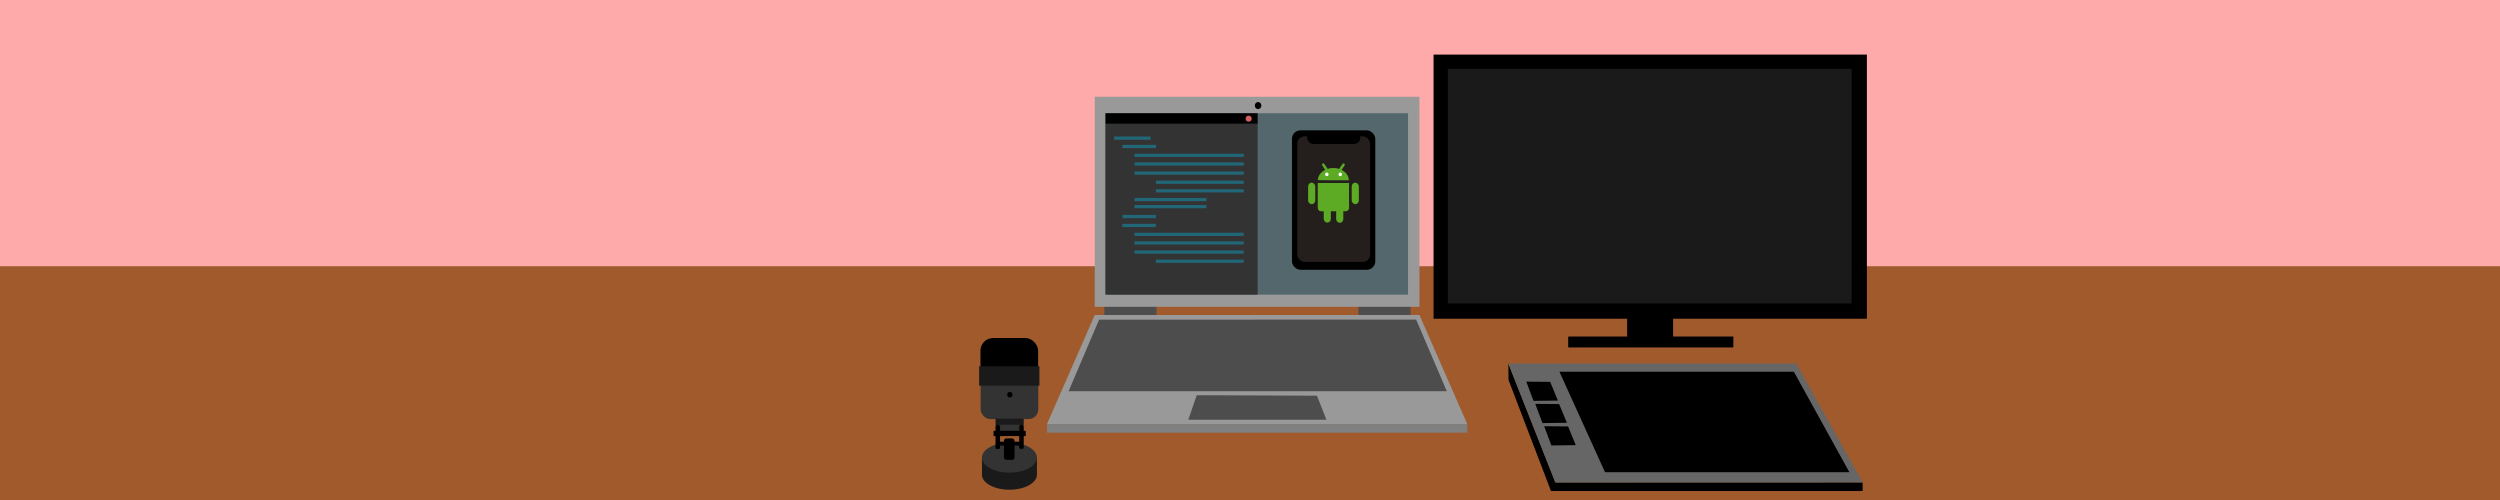 <?xml version="1.0" encoding="UTF-8" standalone="no"?>
<!-- Created with Inkscape (http://www.inkscape.org/) -->

<svg
   xmlns:dc="http://purl.org/dc/elements/1.1/"
   xmlns:cc="http://creativecommons.org/ns#"
   xmlns:rdf="http://www.w3.org/1999/02/22-rdf-syntax-ns#"
   xmlns:svg="http://www.w3.org/2000/svg"
   xmlns="http://www.w3.org/2000/svg"
   xmlns:sodipodi="http://sodipodi.sourceforge.net/DTD/sodipodi-0.dtd"
   xmlns:inkscape="http://www.inkscape.org/namespaces/inkscape"
   width="100%"
   height="100%"
   viewBox="0 0 185.208 37.042"
   version="1.1"
   id="svg8"
   inkscape:version="0.92.3 (2405546, 2018-03-11)"
   sodipodi:docname="alkhiozBanner.svg"
   inkscape:export-filename="/home/ale/diseñador/inkscape/proyectosUTM/UTMPro.svg.png"
   inkscape:export-xdpi="96.000008"
   inkscape:export-ydpi="96.000008">
  <defs
     id="defs2" />
  <sodipodi:namedview
     id="base"
     pagecolor="#ffffff"
     bordercolor="#666666"
     borderopacity="1.0"
     inkscape:pageopacity="0.0"
     inkscape:pageshadow="2"
     inkscape:zoom="8"
     inkscape:cx="87.16548"
     inkscape:cy="6.2373108"
     inkscape:document-units="px"
     inkscape:current-layer="layer1"
     showgrid="false"
     units="px"
     showguides="true"
     inkscape:guide-bbox="true"
     inkscape:window-width="1366"
     inkscape:window-height="700"
     inkscape:window-x="0"
     inkscape:window-y="32"
     inkscape:window-maximized="1"
     inkscape:measure-start="0,0"
     inkscape:measure-end="0,0"
     inkscape:lockguides="true">
    <sodipodi:guide
       position="93.206,18.385"
       orientation="1,0"
       id="guide319"
       inkscape:locked="true" />
  </sodipodi:namedview>
  <g
     inkscape:label="Capa 1"
     inkscape:groupmode="layer"
     id="layer1"
     transform="translate(0,-259.958)">
    <rect
       style="fill:#ffaaaa;fill-opacity:1;stroke:none;stroke-width:1.596;stroke-linecap:round;stroke-linejoin:round;stroke-miterlimit:4;stroke-dasharray:none;stroke-opacity:1;paint-order:stroke fill markers"
       id="rect2868-6"
       width="186.227"
       height="37.45"
       x="-0.082"
       y="259.871" />
    <rect
       style="fill:#a05a2c;fill-opacity:1;stroke:none;stroke-width:1.112;stroke-linecap:round;stroke-linejoin:round;stroke-miterlimit:4;stroke-dasharray:none;stroke-opacity:1;paint-order:stroke fill markers"
       id="rect2868"
       width="186.343"
       height="18.169"
       x="-0.181"
       y="279.681" />
    <g
       id="g2860"
       transform="matrix(3.385,0,0,3.216,139.869,-660.547)">
      <g
         id="g2853">
        <rect
           style="fill:#000000;fill-opacity:1;stroke:none;stroke-width:0.518;stroke-linecap:round;stroke-linejoin:round;stroke-miterlimit:4;stroke-dasharray:none;stroke-opacity:1;paint-order:stroke fill markers"
           id="rect873-3-4"
           width="9.484"
           height="6.085"
           x="-9.946"
           y="287.484"
           ry="0" />
        <rect
           style="fill:#000000;fill-opacity:1;stroke:none;stroke-width:0.14;stroke-linecap:round;stroke-linejoin:round;stroke-miterlimit:4;stroke-dasharray:none;stroke-opacity:1;paint-order:stroke fill markers"
           id="rect2807"
           width="1.006"
           height="0.55"
           x="-5.709"
           y="293.51"
           ry="0" />
        <rect
           style="fill:#000000;fill-opacity:1;stroke:none;stroke-width:0.18;stroke-linecap:round;stroke-linejoin:round;stroke-miterlimit:4;stroke-dasharray:none;stroke-opacity:1;paint-order:stroke fill markers"
           id="rect2807-0"
           width="3.614"
           height="0.251"
           x="-6.999"
           y="293.979"
           ry="0" />
      </g>
      <rect
         ry="0"
         y="287.813"
         x="-9.634"
         height="5.403"
         width="8.838"
         id="rect873-7"
         style="fill:#1a1a1a;fill-opacity:1;stroke:none;stroke-width:0.471;stroke-linecap:round;stroke-linejoin:round;stroke-miterlimit:4;stroke-dasharray:none;stroke-opacity:1;paint-order:stroke fill markers" />
    </g>
    <g
       id="g223"
       transform="translate(-5.013,0.805)">
      <rect
         y="294.892"
         x="119.914"
         height="0.637"
         width="23.088"
         id="rect969-3-7"
         style="fill:#000000;fill-opacity:1;stroke:none;stroke-width:2.501;stroke-linecap:round;stroke-linejoin:round;stroke-miterlimit:4;stroke-dasharray:none;stroke-opacity:1;paint-order:stroke fill markers" />
      <path
         sodipodi:nodetypes="ccccc"
         inkscape:connector-curvature="0"
         id="rect873-3-7-1-1"
         d="m 116.769,287.301 -0.012,-1.216 3.484,8.815 -0.327,0.629 z"
         style="fill:#000000;fill-opacity:1;stroke:none;stroke-width:0.39;stroke-linecap:round;stroke-linejoin:round;stroke-miterlimit:4;stroke-dasharray:none;stroke-opacity:1;paint-order:stroke fill markers" />
      <path
         sodipodi:nodetypes="ccccc"
         inkscape:connector-curvature="0"
         id="rect873-3-7-1"
         d="m 116.757,286.085 h 21.331 l 4.915,8.807 -22.761,0.008 z"
         style="fill:#666666;fill-opacity:1;stroke:none;stroke-width:1.597;stroke-linecap:round;stroke-linejoin:round;stroke-miterlimit:4;stroke-dasharray:none;stroke-opacity:1;paint-order:stroke fill markers" />
      <path
         sodipodi:nodetypes="ccccc"
         inkscape:connector-curvature="0"
         id="rect873-3-7-5-7"
         d="m 118.085,287.427 1.77,0.015 0.573,1.387 -1.808,0.021 z"
         style="fill:#000000;fill-opacity:1;stroke:none;stroke-width:0.123;stroke-linecap:round;stroke-linejoin:round;stroke-miterlimit:4;stroke-dasharray:none;stroke-opacity:1;paint-order:stroke fill markers" />
      <path
         sodipodi:nodetypes="ccccc"
         inkscape:connector-curvature="0"
         id="rect873-3-7-5-7-7"
         d="m 118.749,289.072 1.77,0.015 0.573,1.387 -1.808,0.021 z"
         style="fill:#000000;fill-opacity:1;stroke:none;stroke-width:0.123;stroke-linecap:round;stroke-linejoin:round;stroke-miterlimit:4;stroke-dasharray:none;stroke-opacity:1;paint-order:stroke fill markers" />
      <path
         sodipodi:nodetypes="ccccc"
         inkscape:connector-curvature="0"
         id="rect873-3-7-5-7-5"
         d="m 119.41,290.729 1.77,0.015 0.573,1.387 -1.808,0.021 z"
         style="fill:#000000;fill-opacity:1;stroke:none;stroke-width:0.123;stroke-linecap:round;stroke-linejoin:round;stroke-miterlimit:4;stroke-dasharray:none;stroke-opacity:1;paint-order:stroke fill markers" />
      <path
         sodipodi:nodetypes="ccccc"
         inkscape:connector-curvature="0"
         id="rect873-3-7-5-7-9"
         d="m 120.541,286.692 h 17.368 l 4.111,7.441 h -18.103 z"
         style="fill:#000000;fill-opacity:1;stroke:none;stroke-width:0.829;stroke-linecap:round;stroke-linejoin:round;stroke-miterlimit:4;stroke-dasharray:none;stroke-opacity:1;paint-order:stroke fill markers" />
    </g>
    <g
       id="g697"
       transform="translate(4.089,-18.242)">
      <g
         transform="translate(-4.338,3.269)"
         id="g553">
        <rect
           style="fill:#1a1a1a;fill-opacity:1;stroke:none;stroke-width:0.265;stroke-linecap:round;stroke-linejoin:round;stroke-miterlimit:4;stroke-dasharray:none;stroke-opacity:1;paint-order:stroke fill markers"
           id="rect536"
           width="4.073"
           height="1.298"
           x="72.996"
           y="308.832"
           ry="0" />
        <path
           style="fill:#1a1a1a;fill-opacity:1;stroke:none;stroke-width:0.081;stroke-linecap:round;stroke-linejoin:round;stroke-miterlimit:4;stroke-dasharray:none;stroke-opacity:1;paint-order:stroke fill markers"
           id="path477"
           sodipodi:type="arc"
           sodipodi:cx="75.029884"
           sodipodi:cy="310.09738"
           sodipodi:rx="2.0356643"
           sodipodi:ry="1.1121783"
           sodipodi:start="0"
           sodipodi:end="3.1415927"
           d="m 77.066,310.097 a 2.036,1.112 0 0 1 -1.018,0.963 2.036,1.112 0 0 1 -2.036,0 2.036,1.112 0 0 1 -1.018,-0.963 l 2.036,0 z" />
        <ellipse
           style="fill:#333333;fill-opacity:1;stroke:none;stroke-width:0.081;stroke-linecap:round;stroke-linejoin:round;stroke-miterlimit:4;stroke-dasharray:none;stroke-opacity:1;paint-order:stroke fill markers"
           id="path477-8"
           cx="75.033"
           cy="308.832"
           rx="2.036"
           ry="1.112" />
      </g>
      <rect
         ry="0.718"
         y="305.649"
         x="68.558"
         height="3.596"
         width="4.273"
         id="rect325-1"
         style="fill:#333333;fill-opacity:1;stroke:none;stroke-width:0.074;stroke-linecap:round;stroke-linejoin:round;stroke-miterlimit:4;stroke-dasharray:none;stroke-opacity:1;paint-order:stroke fill markers" />
      <rect
         ry="0.941"
         y="303.241"
         x="68.546"
         height="3.203"
         width="4.273"
         id="rect325"
         style="fill:#000000;fill-opacity:1;stroke:none;stroke-width:0.07;stroke-linecap:round;stroke-linejoin:round;stroke-miterlimit:4;stroke-dasharray:none;stroke-opacity:1;paint-order:stroke fill markers" />
      <rect
         ry="0"
         y="305.334"
         x="68.449"
         height="1.438"
         width="4.466"
         id="rect325-6"
         style="fill:#1a1a1a;fill-opacity:1;stroke:none;stroke-width:0.048;stroke-linecap:round;stroke-linejoin:round;stroke-miterlimit:4;stroke-dasharray:none;stroke-opacity:1;paint-order:stroke fill markers" />
      <rect
         ry="0"
         y="309.212"
         x="69.663"
         height="0.473"
         width="2.088"
         id="rect325-6-2"
         style="fill:#1a1a1a;fill-opacity:1;stroke:none;stroke-width:0.019;stroke-linecap:round;stroke-linejoin:round;stroke-miterlimit:4;stroke-dasharray:none;stroke-opacity:1;paint-order:stroke fill markers" />
      <rect
         ry="0"
         y="309.664"
         x="69.987"
         height="0.473"
         width="1.431"
         id="rect325-6-2-9"
         style="fill:#333333;fill-opacity:1;stroke:none;stroke-width:0.016;stroke-linecap:round;stroke-linejoin:round;stroke-miterlimit:4;stroke-dasharray:none;stroke-opacity:1;paint-order:stroke fill markers" />
      <rect
         ry="0"
         y="310.116"
         x="69.516"
         height="0.391"
         width="2.382"
         id="rect325-3"
         style="fill:#000000;fill-opacity:1;stroke:none;stroke-width:0.018;stroke-linecap:round;stroke-linejoin:round;stroke-miterlimit:4;stroke-dasharray:none;stroke-opacity:1;paint-order:stroke fill markers" />
      <rect
         ry="0.09"
         y="309.685"
         x="69.663"
         height="1.774"
         width="0.335"
         id="rect325-3-1"
         style="fill:#000000;fill-opacity:1;stroke:none;stroke-width:0.015;stroke-linecap:round;stroke-linejoin:round;stroke-miterlimit:4;stroke-dasharray:none;stroke-opacity:1;paint-order:stroke fill markers" />
      <rect
         ry="0.09"
         y="309.685"
         x="71.416"
         height="1.762"
         width="0.335"
         id="rect325-3-1-4"
         style="fill:#000000;fill-opacity:1;stroke:none;stroke-width:0.015;stroke-linecap:round;stroke-linejoin:round;stroke-miterlimit:4;stroke-dasharray:none;stroke-opacity:1;paint-order:stroke fill markers" />
      <rect
         ry="0"
         y="310.921"
         x="69.705"
         height="0.286"
         width="1.987"
         id="rect559"
         style="fill:#000000;fill-opacity:1;stroke:none;stroke-width:0.285;stroke-linecap:round;stroke-linejoin:round;stroke-miterlimit:4;stroke-dasharray:none;stroke-opacity:1;paint-order:stroke fill markers" />
      <rect
         ry="0.179"
         y="310.676"
         x="70.287"
         height="1.59"
         width="0.783"
         id="rect561"
         style="fill:#000000;fill-opacity:1;stroke:none;stroke-width:0.342;stroke-linecap:round;stroke-linejoin:round;stroke-miterlimit:4;stroke-dasharray:none;stroke-opacity:1;paint-order:stroke fill markers" />
      <ellipse
         ry="0.207"
         rx="0.198"
         cy="307.44"
         cx="70.724"
         id="path614"
         style="fill:#000000;fill-opacity:1;stroke:none;stroke-width:0.265;stroke-linecap:round;stroke-linejoin:round;stroke-miterlimit:4;stroke-dasharray:none;stroke-opacity:1;paint-order:stroke fill markers" />
    </g>
    <g
       id="g402"
       transform="translate(0,-36.375)">
      <rect
         y="318.789"
         x="100.639"
         height="0.876"
         width="3.859"
         id="rect969-5"
         style="fill:#4d4d4d;fill-opacity:1;stroke:none;stroke-width:1.199;stroke-linecap:round;stroke-linejoin:round;stroke-miterlimit:4;stroke-dasharray:none;stroke-opacity:1;paint-order:stroke fill markers" />
      <rect
         y="318.851"
         x="81.816"
         height="0.876"
         width="3.859"
         id="rect969"
         style="fill:#4d4d4d;fill-opacity:1;stroke:none;stroke-width:1.199;stroke-linecap:round;stroke-linejoin:round;stroke-miterlimit:4;stroke-dasharray:none;stroke-opacity:1;paint-order:stroke fill markers" />
      <rect
         ry="0"
         y="303.5"
         x="81.103"
         height="15.563"
         width="24.056"
         id="rect873-3"
         style="fill:#999999;fill-opacity:1;stroke:none;stroke-width:1.319;stroke-linecap:round;stroke-linejoin:round;stroke-miterlimit:4;stroke-dasharray:none;stroke-opacity:1;paint-order:stroke fill markers" />
      <rect
         ry="0"
         y="304.722"
         x="81.896"
         height="13.439"
         width="22.417"
         id="rect873"
         style="fill:#53676c;fill-opacity:1;stroke:none;stroke-width:1.183;stroke-linecap:round;stroke-linejoin:round;stroke-miterlimit:4;stroke-dasharray:none;stroke-opacity:1;paint-order:stroke fill markers" />
      <ellipse
         ry="0.259"
         rx="0.239"
         cy="304.153"
         cx="93.202"
         id="path64-6"
         style="fill:#000000;fill-opacity:1;stroke:none;stroke-width:0.753;stroke-opacity:1" />
      <path
         sodipodi:nodetypes="ccccc"
         inkscape:connector-curvature="0"
         id="rect873-3-7"
         d="m 81.103,319.671 h 24.056 l 3.542,8.082 H 77.562 Z"
         style="fill:#999999;fill-opacity:1;stroke:none;stroke-width:1.597;stroke-linecap:round;stroke-linejoin:round;stroke-miterlimit:4;stroke-dasharray:none;stroke-opacity:1;paint-order:stroke fill markers" />
      <rect
         y="327.752"
         x="77.562"
         height="0.637"
         width="31.138"
         id="rect969-3"
         style="fill:#808080;fill-opacity:1;stroke:none;stroke-width:2.905;stroke-linecap:round;stroke-linejoin:round;stroke-miterlimit:4;stroke-dasharray:none;stroke-opacity:1;paint-order:stroke fill markers" />
      <path
         sodipodi:nodetypes="ccccc"
         inkscape:connector-curvature="0"
         id="rect873-3-7-5"
         d="m 88.657,325.611 8.907,0.036 0.703,1.782 H 88.033 Z"
         style="fill:#4d4d4d;fill-opacity:1;stroke:none;stroke-width:0.456;stroke-linecap:round;stroke-linejoin:round;stroke-miterlimit:4;stroke-dasharray:none;stroke-opacity:1;paint-order:stroke fill markers" />
      <path
         sodipodi:nodetypes="ccccc"
         inkscape:connector-curvature="0"
         id="rect873-3-7-6"
         d="m 81.424,320.014 23.49,-0.003 2.268,5.301 -28.015,0.001 z"
         style="fill:#4d4d4d;fill-opacity:1;stroke:none;stroke-width:1.214;stroke-linecap:round;stroke-linejoin:round;stroke-miterlimit:4;stroke-dasharray:none;stroke-opacity:1;paint-order:stroke fill markers" />
      <rect
         ry="0.629"
         y="305.99"
         x="95.714"
         height="10.33"
         width="6.172"
         id="rect36-7"
         style="fill:#000000;stroke:none;stroke-width:0.283" />
      <rect
         ry="0.543"
         y="306.434"
         x="96.104"
         height="9.306"
         width="5.399"
         id="rect60"
         style="fill:#241f1c;stroke:none;stroke-width:0.384;stroke-opacity:1" />
      <rect
         ry="0.461"
         y="306.078"
         x="96.837"
         height="0.922"
         width="3.938"
         id="rect66"
         style="fill:#000000;fill-opacity:1;stroke:none;stroke-width:0.401;stroke-linecap:round;stroke-linejoin:round;stroke-miterlimit:4;stroke-dasharray:none;stroke-opacity:1;paint-order:stroke fill markers" />
      <rect
         y="304.722"
         x="81.896"
         height="0.787"
         width="11.275"
         id="rect1037"
         style="fill:#000000;fill-opacity:1;stroke:none;stroke-width:0.667;stroke-linecap:round;stroke-linejoin:round;stroke-miterlimit:4;stroke-dasharray:none;stroke-opacity:1;paint-order:stroke fill markers" />
      <rect
         y="305.509"
         x="81.896"
         height="12.651"
         width="11.275"
         id="rect1039"
         style="fill:#333333;fill-opacity:1;stroke:none;stroke-width:0.62;stroke-linecap:round;stroke-linejoin:round;stroke-miterlimit:4;stroke-dasharray:none;stroke-opacity:1;paint-order:stroke fill markers" />
      <ellipse
         ry="0.226"
         rx="0.227"
         cy="305.124"
         cx="92.503"
         id="path1041"
         style="fill:#d35f5f;fill-opacity:1;stroke:none;stroke-width:0.354;stroke-linecap:round;stroke-linejoin:round;stroke-miterlimit:4;stroke-dasharray:none;stroke-opacity:1;paint-order:stroke fill markers" />
      <g
         transform="matrix(0.825,0,0,1,14.342,2.535)"
         style="fill:#216778"
         id="g213">
        <rect
           style="fill:#216778;fill-opacity:1;stroke:none;stroke-width:0.951;stroke-linecap:round;stroke-linejoin:round;stroke-miterlimit:4;stroke-dasharray:none;stroke-opacity:1;paint-order:stroke fill markers"
           id="rect1225"
           width="3.278"
           height="0.239"
           x="82.655"
           y="303.912" />
        <rect
           style="fill:#216778;fill-opacity:1;stroke:none;stroke-width:0.911;stroke-linecap:round;stroke-linejoin:round;stroke-miterlimit:4;stroke-dasharray:none;stroke-opacity:1;paint-order:stroke fill markers"
           id="rect1225-9"
           width="3.012"
           height="0.239"
           x="83.408"
           y="304.53" />
        <rect
           style="fill:#216778;fill-opacity:1;stroke:none;stroke-width:1.645;stroke-linecap:round;stroke-linejoin:round;stroke-miterlimit:4;stroke-dasharray:none;stroke-opacity:1;paint-order:stroke fill markers"
           id="rect1225-2"
           width="9.812"
           height="0.239"
           x="84.493"
           y="305.187" />
        <rect
           style="fill:#216778;fill-opacity:1;stroke:none;stroke-width:1.645;stroke-linecap:round;stroke-linejoin:round;stroke-miterlimit:4;stroke-dasharray:none;stroke-opacity:1;paint-order:stroke fill markers"
           id="rect1225-0"
           width="9.812"
           height="0.239"
           x="84.493"
           y="305.825" />
        <rect
           style="fill:#216778;fill-opacity:1;stroke:none;stroke-width:1.645;stroke-linecap:round;stroke-linejoin:round;stroke-miterlimit:4;stroke-dasharray:none;stroke-opacity:1;paint-order:stroke fill markers"
           id="rect1225-23"
           width="9.812"
           height="0.239"
           x="84.493"
           y="306.502" />
        <rect
           style="fill:#216778;fill-opacity:1;stroke:none;stroke-width:1.474;stroke-linecap:round;stroke-linejoin:round;stroke-miterlimit:4;stroke-dasharray:none;stroke-opacity:1;paint-order:stroke fill markers"
           id="rect1225-7"
           width="7.885"
           height="0.239"
           x="86.42"
           y="307.18" />
        <rect
           style="fill:#216778;fill-opacity:1;stroke:none;stroke-width:1.474;stroke-linecap:round;stroke-linejoin:round;stroke-miterlimit:4;stroke-dasharray:none;stroke-opacity:1;paint-order:stroke fill markers"
           id="rect1225-7-5"
           width="7.885"
           height="0.239"
           x="86.42"
           y="307.815" />
        <rect
           style="fill:#216778;fill-opacity:1;stroke:none;stroke-width:1.335;stroke-linecap:round;stroke-linejoin:round;stroke-miterlimit:4;stroke-dasharray:none;stroke-opacity:1;paint-order:stroke fill markers"
           id="rect1225-23-9"
           width="6.46"
           height="0.239"
           x="84.493"
           y="308.463" />
        <rect
           style="fill:#216778;fill-opacity:1;stroke:none;stroke-width:1.333;stroke-linecap:round;stroke-linejoin:round;stroke-miterlimit:4;stroke-dasharray:none;stroke-opacity:1;paint-order:stroke fill markers"
           id="rect1225-23-2"
           width="6.444"
           height="0.239"
           x="84.493"
           y="308.988" />
        <rect
           style="fill:#216778;fill-opacity:1;stroke:none;stroke-width:0.911;stroke-linecap:round;stroke-linejoin:round;stroke-miterlimit:4;stroke-dasharray:none;stroke-opacity:1;paint-order:stroke fill markers"
           id="rect1225-9-2"
           width="3.012"
           height="0.239"
           x="83.408"
           y="309.721" />
        <rect
           style="fill:#216778;fill-opacity:1;stroke:none;stroke-width:0.911;stroke-linecap:round;stroke-linejoin:round;stroke-miterlimit:4;stroke-dasharray:none;stroke-opacity:1;paint-order:stroke fill markers"
           id="rect1225-9-6"
           width="3.012"
           height="0.239"
           x="83.399"
           y="310.382" />
        <rect
           style="fill:#216778;fill-opacity:1;stroke:none;stroke-width:1.645;stroke-linecap:round;stroke-linejoin:round;stroke-miterlimit:4;stroke-dasharray:none;stroke-opacity:1;paint-order:stroke fill markers"
           id="rect1225-2-7"
           width="9.812"
           height="0.239"
           x="84.485"
           y="311.039" />
        <rect
           style="fill:#216778;fill-opacity:1;stroke:none;stroke-width:1.645;stroke-linecap:round;stroke-linejoin:round;stroke-miterlimit:4;stroke-dasharray:none;stroke-opacity:1;paint-order:stroke fill markers"
           id="rect1225-0-5"
           width="9.812"
           height="0.239"
           x="84.485"
           y="311.677" />
        <rect
           style="fill:#216778;fill-opacity:1;stroke:none;stroke-width:1.645;stroke-linecap:round;stroke-linejoin:round;stroke-miterlimit:4;stroke-dasharray:none;stroke-opacity:1;paint-order:stroke fill markers"
           id="rect1225-23-3"
           width="9.812"
           height="0.239"
           x="84.485"
           y="312.354" />
        <rect
           style="fill:#216778;fill-opacity:1;stroke:none;stroke-width:1.474;stroke-linecap:round;stroke-linejoin:round;stroke-miterlimit:4;stroke-dasharray:none;stroke-opacity:1;paint-order:stroke fill markers"
           id="rect1225-7-56"
           width="7.885"
           height="0.239"
           x="86.411"
           y="313.032" />
      </g>
      <g
         transform="matrix(0.009,0,0,0.009,96.905,304.8)"
         id="g313">
        <g
           id="g228"
           transform="translate(-513.564,96.167)">
          <g
             id="g215">
            <path
               transform="matrix(0.536,-0.845,0.565,0.825,0,0)"
               style="fill:#5dab24;fill-opacity:1;stroke:none;stroke-width:0.813;stroke-linecap:round;stroke-linejoin:round;stroke-miterlimit:4;stroke-dasharray:none;stroke-opacity:1;paint-order:stroke fill markers"
               d="m 376.761,761.419 c 8.447,2.819 11.788,10.293 11.774,17.251 l -0.096,47.676 c -0.014,6.958 -5.394,3.592 -11.678,3.592 -6.285,0 -11.39,-5.624 -11.344,-12.569 l 0.314,-46.998 c 0.046,-6.945 4.206,-11.229 11.03,-8.952 z"
               id="rect179"
               inkscape:connector-curvature="0"
               sodipodi:nodetypes="sssssss" />
            <path
               style="fill:#5dab24;fill-opacity:1;stroke:none;stroke-width:0.97;stroke-linecap:round;stroke-linejoin:round;stroke-miterlimit:4;stroke-dasharray:none;stroke-opacity:1;paint-order:stroke fill markers"
               id="path154"
               sodipodi:type="arc"
               sodipodi:cx="721.74603"
               sodipodi:cy="-446.98398"
               sodipodi:rx="127.33446"
               sodipodi:ry="100.81796"
               sodipodi:start="0"
               sodipodi:end="3.1304897"
               d="m 849.08,-446.984 a 127.334,100.818 0 0 1 -126.628,100.816 127.334,100.818 0 0 1 -128.034,-99.697 l 127.327,-1.119 z"
               transform="scale(1,-1)" />
            <path
               style="fill:#5dab24;fill-opacity:1;stroke:none;stroke-width:0.779;stroke-linecap:round;stroke-linejoin:round;stroke-miterlimit:4;stroke-dasharray:none;stroke-opacity:1;paint-order:stroke fill markers"
               d="m 811.936,310.423 c -6.116,-4.807 -12.127,-1.462 -16.05,4.291 l -26.88,39.422 c -3.923,5.753 0.86,7.519 4.225,12.827 3.366,5.307 9.277,4.978 13.175,-0.791 l 26.38,-39.047 c 3.898,-5.77 4.091,-12.818 -0.85,-16.702 z"
               id="rect179-7"
               inkscape:connector-curvature="0"
               sodipodi:nodetypes="sssssss" />
          </g>
          <g
             id="g219">
            <ellipse
               style="fill:#ffffff;fill-opacity:1;stroke:none;stroke-width:1.339;stroke-linecap:round;stroke-linejoin:round;stroke-miterlimit:4;stroke-dasharray:none;stroke-opacity:1;paint-order:stroke fill markers"
               id="path162"
               cx="668.158"
               cy="398.109"
               rx="14.13"
               ry="14.775" />
            <ellipse
               style="fill:#ffffff;fill-opacity:1;stroke:none;stroke-width:1.339;stroke-linecap:round;stroke-linejoin:round;stroke-miterlimit:4;stroke-dasharray:none;stroke-opacity:1;paint-order:stroke fill markers"
               id="path162-3"
               cx="778.5"
               cy="398.5"
               rx="14.13"
               ry="14.775" />
          </g>
        </g>
        <g
           id="g297"
           style="fill:#5dab24;fill-opacity:1"
           transform="translate(-513.564,96.167)">
          <rect
             ry="30.038"
             y="466.706"
             x="514.067"
             height="176.777"
             width="58.69"
             id="rect230"
             style="fill:#5dab24;fill-opacity:1;stroke:none;stroke-width:0.965;stroke-linecap:round;stroke-linejoin:round;stroke-miterlimit:4;stroke-dasharray:none;stroke-opacity:1;paint-order:stroke fill markers" />
          <rect
             ry="30.038"
             y="466.706"
             x="872.923"
             height="176.777"
             width="58.69"
             id="rect230-5"
             style="fill:#5dab24;fill-opacity:1;stroke:none;stroke-width:0.965;stroke-linecap:round;stroke-linejoin:round;stroke-miterlimit:4;stroke-dasharray:none;stroke-opacity:1;paint-order:stroke fill markers" />
          <rect
             ry="30.038"
             y="618.734"
             x="642.406"
             height="176.777"
             width="58.69"
             id="rect230-3"
             style="fill:#5dab24;fill-opacity:1;stroke:none;stroke-width:0.965;stroke-linecap:round;stroke-linejoin:round;stroke-miterlimit:4;stroke-dasharray:none;stroke-opacity:1;paint-order:stroke fill markers" />
          <rect
             ry="30.038"
             y="620.148"
             x="744.937"
             height="176.777"
             width="58.69"
             id="rect230-56"
             style="fill:#5dab24;fill-opacity:1;stroke:none;stroke-width:0.965;stroke-linecap:round;stroke-linejoin:round;stroke-miterlimit:4;stroke-dasharray:none;stroke-opacity:1;paint-order:stroke fill markers" />
          <path
             sodipodi:nodetypes="cccsscc"
             inkscape:connector-curvature="0"
             id="rect230-2"
             d="m 593.257,469.437 257.678,-0.125 -0.109,205.719 c 0,15.036 -12.105,27.141 -27.141,27.141 H 620.757 c -15.036,0 -27.141,-12.105 -27.141,-27.141 z"
             style="fill:#5dab24;fill-opacity:1;stroke:none;stroke-width:2.319;stroke-linecap:round;stroke-linejoin:round;stroke-miterlimit:4;stroke-dasharray:none;stroke-opacity:1;paint-order:stroke fill markers" />
        </g>
      </g>
    </g>
  </g>
</svg>
